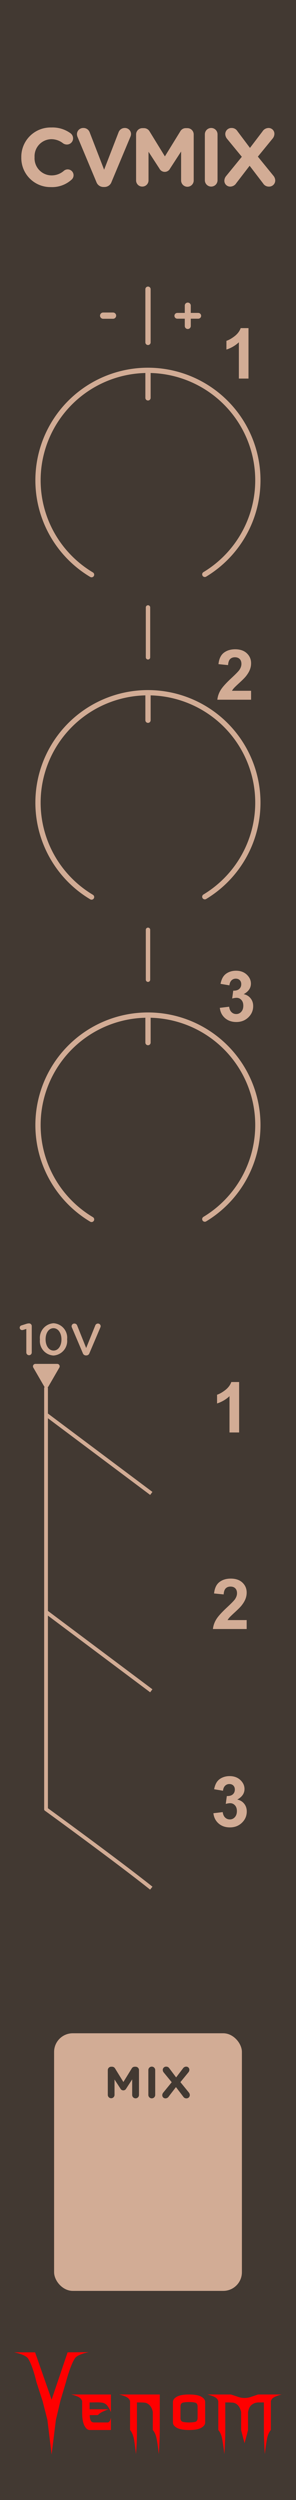 <?xml version="1.0" encoding="UTF-8" standalone="no"?>
<svg
   width="45"
   height="380"
   viewBox="0 0 45 380"
   version="1.1"
   id="svg100"
   sodipodi:docname="CVMix_Earth.svg"
   inkscape:version="1.1.1 (3bf5ae0d25, 2021-09-20)"
   xmlns:inkscape="http://www.inkscape.org/namespaces/inkscape"
   xmlns:sodipodi="http://sodipodi.sourceforge.net/DTD/sodipodi-0.dtd"
   xmlns="http://www.w3.org/2000/svg"
   xmlns:svg="http://www.w3.org/2000/svg"
   xmlns:rdf="http://www.w3.org/1999/02/22-rdf-syntax-ns#"
   xmlns:cc="http://creativecommons.org/ns#"
   xmlns:dc="http://purl.org/dc/elements/1.1/">
  <sodipodi:namedview
     pagecolor="#ffffff"
     bordercolor="#666666"
     borderopacity="1"
     objecttolerance="1"
     gridtolerance="1"
     guidetolerance="1"
     inkscape:pageopacity="0"
     inkscape:pageshadow="2"
     inkscape:window-width="1920"
     inkscape:window-height="1057"
     id="namedview102"
     showgrid="true"
     inkscape:zoom="1.7566021"
     inkscape:cx="19.640191"
     inkscape:cy="151.14408"
     inkscape:window-x="1592"
     inkscape:window-y="-8"
     inkscape:window-maximized="1"
     inkscape:current-layer="svg100"
     inkscape:pagecheckerboard="0">
    <inkscape:grid
       type="xygrid"
       id="grid1285" />
  </sodipodi:namedview>
  <defs
     id="defs7">
    <linearGradient
       id="a8e142bb-541b-4903-be63-d5d069028a5d"
       x1="22.5"
       x2="22.5"
       y2="380"
       gradientUnits="userSpaceOnUse">
      <stop
         offset="0"
         stop-color="#ebebeb"
         id="stop2" />
      <stop
         offset="1"
         stop-color="#e1e1e1"
         id="stop4" />
    </linearGradient>
  </defs>
  <g
     id="aea613ef-74be-49bf-be45-c0734aee674b"
     data-name="FND BG"
     style="fill:#423932;fill-opacity:1">
    <rect
       width="45"
       height="380"
       fill="url(#a8e142bb-541b-4903-be63-d5d069028a5d)"
       id="rect9"
       style="fill:#423932;fill-opacity:1" />
  </g>
  <circle
     cx="22.5"
     cy="122"
     r="20.694"
     fill="none"
     opacity="0.69"
     style="isolation:isolate"
     id="circle26" />
  <rect
     x="8.224"
     y="309.056"
     width="28.552"
     height="39.157"
     rx="2.835"
     fill="#1f1f1f"
     id="rect56"
     style="fill:#d2ac95;fill-opacity:1" />
  <g
     id="g89"
     style="fill:#423932;fill-opacity:1">
    <path
       d="m 16.387,314.661 a 0.518,0.518 0 0 1 0.522,-0.521 h 0.115 a 0.534,0.534 0 0 1 0.474,0.271 l 1.261,2.053 1.267,-2.06 a 0.512,0.512 0 0 1 0.468,-0.264 h 0.115 a 0.517,0.517 0 0 1 0.521,0.521 v 3.767 a 0.518,0.518 0 1 1 -1.036,0 v -2.364 l -0.915,1.409 a 0.488,0.488 0 0 1 -0.867,0 l -0.901,-1.389 v 2.357 a 0.512,0.512 0 0 1 -1.023,0 z"
       fill="#f0f0f0"
       id="path83"
       style="fill:#423932;fill-opacity:1" />
    <path
       d="m 22.553,314.647 a 0.521,0.521 0 0 1 1.043,0 v 3.78 a 0.521,0.521 0 1 1 -1.043,0 z"
       fill="#f0f0f0"
       id="path85"
       style="fill:#423932;fill-opacity:1" />
    <path
       d="m 24.825,318.069 1.28,-1.572 -1.205,-1.47 a 0.633,0.633 0 0 1 -0.156,-0.386 0.502,0.502 0 0 1 0.515,-0.515 0.548,0.548 0 0 1 0.481,0.257 l 1.036,1.382 1.03,-1.355 a 0.596,0.596 0 0 1 0.508,-0.284 0.477,0.477 0 0 1 0.475,0.481 0.622,0.622 0 0 1 -0.156,0.4 l -1.206,1.477 1.274,1.565 a 0.643,0.643 0 0 1 0.155,0.386 0.502,0.502 0 0 1 -0.515,0.515 0.549,0.549 0 0 1 -0.481,-0.257 l -1.11,-1.457 -1.098,1.43 a 0.598,0.598 0 0 1 -0.508,0.285 0.477,0.477 0 0 1 -0.475,-0.481 0.618,0.618 0 0 1 0.155,-0.4 z"
       fill="#f0f0f0"
       id="path87"
       style="fill:#423932;fill-opacity:1" />
  </g>
  <g
     id="f45e0130-37b7-4f8b-95b3-6408baa23eb1"
     data-name="components"
     style="display:none"
     inkscape:groupmode="layer">
    <circle
       id="a1c23d66-c252-4515-96a1-917337e8bedb"
       data-name="In1#PJ301MPort"
       cx="22.5"
       cy="226"
       r="5"
       style="fill:#00ff00" />
    <circle
       id="a63e68d2-1ca8-4e05-b0d1-8b6f332b0e37"
       data-name="Lev1#RoundBlackKnob"
       cx="22.5"
       cy="73"
       r="5"
       style="fill:#ff0000" />
    <circle
       id="a36d22f7-2d0f-442d-90d7-0667ecca8733"
       data-name="Lev2#RoundBlackKnob"
       cx="22.5"
       cy="122.03"
       r="5"
       style="fill:#ff0000" />
    <circle
       id="b2ee54e9-17bb-44a2-8fa9-f1f5dfd502d3"
       data-name="Lev3#RoundBlackKnob"
       cx="22.5"
       cy="171.03"
       r="5"
       style="fill:#ff0000" />
    <circle
       id="a2b06e69-ffb0-4881-82df-d087f66de86e"
       data-name="In2#PJ301MPort"
       cx="22.5"
       cy="256"
       r="5"
       style="fill:#00ff00" />
    <circle
       id="b27f5a6d-d286-4c64-8b15-5bc216721daf"
       data-name="In3#PJ301MPort"
       cx="22.5"
       cy="286"
       r="5"
       style="fill:#00ff00" />
    <circle
       id="be215e83-67fa-4d0f-a299-89c18bd912d3"
       data-name="Mix#PJ301MPort"
       cx="22.5"
       cy="334"
       r="5"
       style="fill:#0000ff"
       inkscape:label="be215e83-67fa-4d0f-a299-89c18bd912d3" />
  </g>
  <circle
     cx="22.5"
     cy="73"
     r="20.694"
     fill="none"
     opacity="0.69"
     style="isolation:isolate"
     id="circle18" />
  <circle
     cx="22.5"
     cy="171"
     r="20.694"
     fill="none"
     opacity="0.69"
     style="isolation:isolate"
     id="circle34" />
  <g
     id="g12243"
     style="stroke:#d2ac95;stroke-opacity:1">
    <line
       x1="22.5"
       y1="109.477"
       x2="22.5"
       y2="105.753"
       fill="none"
       stroke="#1f1f1f"
       stroke-linecap="round"
       stroke-linejoin="round"
       stroke-width="0.8"
       id="line22"
       style="stroke:#d2ac95;stroke-opacity:1" />
    <path
       d="m 31.136,136.305 a 16.712,16.712 0 1 0 -17.216,0.046"
       fill="none"
       stroke="#1f1f1f"
       stroke-linecap="round"
       stroke-linejoin="round"
       stroke-width="0.8"
       id="path24"
       style="stroke:#d2ac95;stroke-opacity:1" />
    <line
       x1="22.5"
       y1="60.476"
       x2="22.5"
       y2="56.753"
       fill="none"
       stroke="#1f1f1f"
       stroke-linecap="round"
       stroke-linejoin="round"
       stroke-width="0.8"
       id="line14"
       style="stroke:#d2ac95;stroke-opacity:1" />
    <path
       d="M 31.136,87.305 A 16.712,16.712 0 1 0 13.92,87.351"
       fill="none"
       stroke="#1f1f1f"
       stroke-linecap="round"
       stroke-linejoin="round"
       stroke-width="0.8"
       id="path16"
       style="stroke:#d2ac95;stroke-opacity:1" />
    <line
       x1="22.5"
       y1="158.477"
       x2="22.5"
       y2="154.753"
       fill="none"
       stroke="#1f1f1f"
       stroke-linecap="round"
       stroke-linejoin="round"
       stroke-width="0.8"
       id="line30"
       style="stroke:#d2ac95;stroke-opacity:1" />
    <path
       d="m 31.136,185.305 a 16.712,16.712 0 1 0 -17.216,0.046"
       fill="none"
       stroke="#1f1f1f"
       stroke-linecap="round"
       stroke-linejoin="round"
       stroke-width="0.8"
       id="path32"
       style="stroke:#d2ac95;stroke-opacity:1" />
    <line
       x1="22.5"
       y1="43.957"
       x2="22.5"
       y2="52.045"
       fill="none"
       stroke="#1f1f1f"
       stroke-linecap="round"
       stroke-linejoin="round"
       stroke-width="0.8"
       id="line38"
       style="stroke:#d2ac95;stroke-opacity:1" />
    <line
       x1="22.5"
       y1="141.33"
       x2="22.5"
       y2="148.915"
       fill="none"
       stroke="#1f1f1f"
       stroke-linecap="round"
       stroke-linejoin="round"
       stroke-width="0.666"
       id="line40"
       style="stroke:#d2ac95;stroke-opacity:1" />
    <line
       x1="22.5"
       y1="92.33"
       x2="22.5"
       y2="99.915"
       fill="none"
       stroke="#1f1f1f"
       stroke-linecap="round"
       stroke-linejoin="round"
       stroke-width="0.666"
       id="line42"
       style="stroke:#d2ac95;stroke-opacity:1" />
    <line
       x1="7"
       y1="211"
       x2="7"
       y2="275"
       fill="none"
       stroke="#1f1f1f"
       stroke-linecap="round"
       stroke-linejoin="round"
       stroke-width="0.572"
       id="line54"
       style="stroke:#d2ac95;stroke-opacity:1" />
    <path
       style="fill:none;stroke:#d2ac95;stroke-width:0.572;stroke-linecap:butt;stroke-linejoin:miter;stroke-miterlimit:4;stroke-dasharray:none;stroke-opacity:1"
       d="M 23,287 C 18,283 6.789,274.831 7,275"
       id="path1532"
       sodipodi:nodetypes="cc" />
    <path
       style="fill:none;stroke:#d2ac95;stroke-width:0.572;stroke-linecap:butt;stroke-linejoin:miter;stroke-miterlimit:4;stroke-dasharray:none;stroke-opacity:1"
       d="M 23,257 7,245"
       id="path1532-5"
       sodipodi:nodetypes="cc" />
    <path
       style="fill:none;stroke:#d2ac95;stroke-width:0.572;stroke-linecap:butt;stroke-linejoin:miter;stroke-miterlimit:4;stroke-dasharray:none;stroke-opacity:1"
       d="M 23,227 7,215"
       id="path1532-4"
       sodipodi:nodetypes="cc" />
  </g>
  <g
     id="g81"
     style="fill:#d2ac95;fill-opacity:1">
    <path
       d="m 3.24,23.932 v -0.025 a 4.451,4.451 0 0 1 4.566,-4.529 4.638,4.638 0 0 1 2.929,0.888 0.965,0.965 0 0 1 0.375,0.764 0.939,0.939 0 0 1 -0.95,0.938 1.013,1.013 0 0 1 -0.576,-0.188 2.882,2.882 0 0 0 -1.789,-0.625 2.595,2.595 0 0 0 -2.54,2.728 v 0.025 a 2.601,2.601 0 0 0 2.54,2.753 2.816,2.816 0 0 0 1.902,-0.688 0.892,0.892 0 1 1 1.15,1.363 4.399,4.399 0 0 1 -3.115,1.102 4.421,4.421 0 0 1 -4.492,-4.505 z"
       fill="#1f1f1f"
       id="path71"
       style="fill:#d2ac95;fill-opacity:1" />
    <path
       d="m 14.652,27.661 -2.841,-6.794 a 1.196,1.196 0 0 1 -0.112,-0.463 0.945,0.945 0 0 1 0.963,-0.951 1.002,1.002 0 0 1 0.977,0.675 l 2.189,5.668 2.215,-5.731 a 0.999,0.999 0 0 1 0.926,-0.613 0.93,0.93 0 0 1 0.951,0.926 1.123,1.123 0 0 1 -0.101,0.425 l -2.865,6.857 a 1.132,1.132 0 0 1 -1.089,0.763 h -0.125 a 1.13,1.13 0 0 1 -1.088,-0.763 z"
       fill="#1f1f1f"
       id="path73"
       style="fill:#d2ac95;fill-opacity:1" />
    <path
       d="m 20.689,20.441 a 0.956,0.956 0 0 1 0.964,-0.963 h 0.212 a 0.991,0.991 0 0 1 0.877,0.5 l 2.326,3.792 2.34,-3.804 a 0.945,0.945 0 0 1 0.863,-0.488 h 0.213 a 0.956,0.956 0 0 1 0.964,0.963 v 6.957 a 0.958,0.958 0 1 1 -1.915,0 v -4.366 l -1.688,2.603 a 0.901,0.901 0 0 1 -1.602,0 L 22.579,23.068 v 4.354 a 0.94,0.94 0 0 1 -0.951,0.938 0.93,0.93 0 0 1 -0.938,-0.938 z"
       fill="#1f1f1f"
       id="path75"
       style="fill:#d2ac95;fill-opacity:1" />
    <path
       d="m 31.143,20.416 a 0.964,0.964 0 0 1 1.928,0 v 6.981 a 0.964,0.964 0 1 1 -1.928,0 z"
       fill="#1f1f1f"
       id="path77"
       style="fill:#d2ac95;fill-opacity:1" />
    <path
       d="M 34.398,26.734 36.763,23.832 34.535,21.117 a 1.183,1.183 0 0 1 -0.287,-0.713 0.927,0.927 0 0 1 0.951,-0.951 1.011,1.011 0 0 1 0.888,0.475 l 1.915,2.553 1.901,-2.502 a 1.1,1.1 0 0 1 0.938,-0.525 0.88,0.88 0 0 1 0.876,0.888 1.146,1.146 0 0 1 -0.288,0.738 l -2.227,2.728 2.352,2.891 a 1.175,1.175 0 0 1 0.288,0.713 0.928,0.928 0 0 1 -0.951,0.951 1.01,1.01 0 0 1 -0.888,-0.476 l -2.053,-2.69 -2.027,2.641 a 1.097,1.097 0 0 1 -0.938,0.525 0.88,0.88 0 0 1 -0.876,-0.889 1.147,1.147 0 0 1 0.288,-0.738 z"
       fill="#1f1f1f"
       id="path79"
       style="fill:#d2ac95;fill-opacity:1" />
  </g>
  <g
     id="g28036"
     style="fill:#d2ac95;fill-opacity:1">
    <path
       d="M 7.364,210.739 9.022,207.868 a 0.372,0.372 0 0 0 -0.322,-0.558 h -3.316 a 0.372,0.372 0 0 0 -0.322,0.558 l 1.658,2.872 a 0.372,0.372 0 0 0 0.644,0 z"
       fill="#1f1f1f"
       id="path12"
       style="fill:#d2ac95;fill-opacity:1" />
    <g
       id="g27978"
       style="fill:#d2ac95;fill-opacity:1">
      <path
         d="m 15.207,47.981 a 0.479,0.479 0 0 1 0.471,-0.479 h 1.504 a 0.476,0.476 0 0 1 0,0.952 H 15.678 A 0.477,0.477 0 0 1 15.207,47.981 Z"
         fill="#1f1f1f"
         id="path67"
         style="fill:#d2ac95;fill-opacity:1" />
      <path
         d="M 28.092,48.441 H 26.957 A 0.438,0.438 0 0 1 26.518,48.002 0.443,0.443 0 0 1 26.957,47.562 h 1.135 v -1.112 a 0.451,0.451 0 0 1 0.456,-0.456 0.456,0.456 0 0 1 0.456,0.456 v 1.112 h 1.135 a 0.443,0.443 0 0 1 0.439,0.439 0.438,0.438 0 0 1 -0.439,0.439 h -1.135 v 1.112 a 0.456,0.456 0 0 1 -0.456,0.456 0.451,0.451 0 0 1 -0.456,-0.456 z"
         fill="#1f1f1f"
         id="path69"
         style="fill:#d2ac95;fill-opacity:1" />
      <g
         id="g65"
         transform="translate(-15.862,0.693)"
         style="fill:#d2ac95;fill-opacity:1">
        <path
           d="m 19.862,201.307 -0.488,0.149 a 0.596,0.596 0 0 1 -0.149,0.021 0.36,0.36 0 0 1 -0.088,-0.711 l 0.718,-0.23 a 1.452,1.452 0 0 1 0.406,-0.074 h 0.014 a 0.406,0.406 0 0 1 0.414,0.413 v 4.011 a 0.413,0.413 0 1 1 -0.826,0 z"
           fill="#1f1f1f"
           id="path59"
           style="fill:#d2ac95;fill-opacity:1" />
        <path
           d="m 21.933,202.905 v -0.013 a 2.22,2.22 0 0 1 2.073,-2.453 2.203,2.203 0 0 1 2.06,2.439 v 0.014 a 2.22,2.22 0 0 1 -2.073,2.453 2.198,2.198 0 0 1 -2.06,-2.439 z m 3.272,0 v -0.013 c 0,-0.935 -0.481,-1.701 -1.213,-1.701 -0.731,0 -1.199,0.745 -1.199,1.687 v 0.014 c 0,0.935 0.474,1.701 1.213,1.701 0.738,2e-5 1.199,-0.759 1.199,-1.687 z"
           fill="#1f1f1f"
           id="path61"
           style="fill:#d2ac95;fill-opacity:1" />
        <path
           d="m 28.454,204.992 -1.659,-3.902 a 0.464,0.464 0 0 1 -0.048,-0.196 0.411,0.411 0 0 1 0.42,-0.407 0.438,0.438 0 0 1 0.428,0.298 l 1.368,3.421 1.389,-3.448 a 0.43,0.43 0 0 1 0.399,-0.271 0.404,0.404 0 0 1 0.414,0.4 0.474,0.474 0 0 1 -0.041,0.176 l -1.666,3.93 a 0.498,0.498 0 0 1 -0.481,0.339 h -0.048 a 0.495,0.495 0 0 1 -0.475,-0.339 z"
           fill="#1f1f1f"
           id="path63"
           style="fill:#d2ac95;fill-opacity:1" />
      </g>
      <g
         aria-label="1"
         id="text6531"
         style="font-weight:bold;font-size:10.667px;font-family:Arial;-inkscape-font-specification:'Arial, Bold';fill:#d2ac95;fill-opacity:1">
        <path
           d="m 37.778,57.542 h -1.464 v -5.516 q -0.802,0.75 -1.891,1.109 v -1.328 q 0.573,-0.188 1.245,-0.708 0.672,-0.526 0.922,-1.224 h 1.188 z"
           id="path20906"
           style="fill:#d2ac95;fill-opacity:1" />
      </g>
      <g
         aria-label="1"
         id="text6531-6"
         style="font-weight:bold;font-size:10.667px;font-family:Arial;-inkscape-font-specification:'Arial, Bold';fill:#d2ac95;fill-opacity:1"
         transform="translate(1.064,-0.642)">
        <path
           d="m 35.29,218.376 h -1.464 v -5.516 q -0.802,0.75 -1.891,1.109 v -1.328 q 0.573,-0.188 1.245,-0.708 0.672,-0.526 0.922,-1.224 h 1.188 z"
           id="path20921"
           style="fill:#d2ac95;fill-opacity:1" />
      </g>
      <g
         aria-label="2"
         id="text6531-6-6"
         style="font-weight:bold;font-size:10.667px;font-family:Arial;-inkscape-font-specification:'Arial, Bold';fill:#d2ac95;fill-opacity:1"
         transform="translate(0.728,-0.926)">
        <path
           d="m 36.772,247.178 v 1.359 h -5.13 q 0.083,-0.771 0.5,-1.458 0.417,-0.693 1.646,-1.833 0.99,-0.922 1.214,-1.25 0.302,-0.453 0.302,-0.896 0,-0.49 -0.266,-0.75 -0.26,-0.266 -0.724,-0.266 -0.458,0 -0.729,0.276 -0.271,0.276 -0.313,0.917 l -1.458,-0.146 q 0.13,-1.208 0.818,-1.734 0.688,-0.526 1.719,-0.526 1.13,0 1.776,0.609 0.646,0.609 0.646,1.516 0,0.516 -0.188,0.984 -0.182,0.464 -0.583,0.974 -0.266,0.339 -0.958,0.974 -0.693,0.635 -0.88,0.844 -0.182,0.208 -0.297,0.406 z"
           id="path20926"
           style="fill:#d2ac95;fill-opacity:1" />
      </g>
      <g
         aria-label="3"
         id="text6531-6-9"
         style="font-weight:bold;font-size:10.667px;font-family:Arial;-inkscape-font-specification:'Arial, Bold';fill:#d2ac95;fill-opacity:1"
         transform="translate(0.689,-0.759)">
        <path
           d="m 31.752,276.369 1.417,-0.172 q 0.068,0.542 0.365,0.828 0.297,0.286 0.719,0.286 0.453,0 0.76,-0.344 0.313,-0.344 0.313,-0.927 0,-0.552 -0.297,-0.875 -0.297,-0.323 -0.724,-0.323 -0.281,0 -0.672,0.109 l 0.161,-1.193 q 0.594,0.016 0.906,-0.255 0.313,-0.276 0.313,-0.729 0,-0.385 -0.229,-0.615 -0.229,-0.229 -0.609,-0.229 -0.375,0 -0.641,0.26 -0.266,0.26 -0.323,0.76 l -1.349,-0.229 q 0.141,-0.693 0.422,-1.104 0.286,-0.417 0.792,-0.651 0.51,-0.24 1.141,-0.24 1.078,0 1.729,0.688 0.536,0.562 0.536,1.271 0,1.005 -1.099,1.604 0.656,0.141 1.047,0.63 0.396,0.49 0.396,1.182 0,1.005 -0.734,1.714 -0.734,0.708 -1.828,0.708 -1.036,0 -1.719,-0.594 -0.682,-0.599 -0.792,-1.562 z"
           id="path20931"
           style="fill:#d2ac95;fill-opacity:1" />
      </g>
      <g
         aria-label="2"
         id="text9901"
         style="font-weight:bold;font-size:10.667px;font-family:Arial;-inkscape-font-specification:'Arial, Bold';fill:#d2ac95;fill-opacity:1">
        <path
           d="m 38.171,104.997 v 1.359 h -5.13 q 0.083,-0.771 0.5,-1.458 0.417,-0.693 1.646,-1.833 0.99,-0.922 1.214,-1.25 0.302,-0.453 0.302,-0.896 0,-0.49 -0.266,-0.75 -0.26,-0.266 -0.724,-0.266 -0.458,0 -0.729,0.276 -0.271,0.276 -0.313,0.917 l -1.458,-0.146 q 0.13,-1.208 0.818,-1.734 0.688,-0.526 1.719,-0.526 1.13,0 1.776,0.609 0.646,0.609 0.646,1.516 0,0.516 -0.188,0.984 -0.182,0.464 -0.583,0.974 -0.266,0.339 -0.958,0.974 -0.693,0.635 -0.88,0.844 -0.182,0.208 -0.297,0.406 z"
           id="path20911"
           style="fill:#d2ac95;fill-opacity:1" />
      </g>
      <g
         aria-label="3"
         id="text12281"
         style="font-weight:bold;font-size:10.667px;font-family:Arial;-inkscape-font-specification:'Arial, Bold';fill:#d2ac95;fill-opacity:1">
        <path
           d="m 33.416,153.192 1.417,-0.172 q 0.068,0.542 0.365,0.828 0.297,0.286 0.719,0.286 0.453,0 0.76,-0.344 0.313,-0.344 0.313,-0.927 0,-0.552 -0.297,-0.875 -0.297,-0.323 -0.724,-0.323 -0.281,0 -0.672,0.109 l 0.161,-1.193 q 0.594,0.016 0.906,-0.255 0.313,-0.276 0.313,-0.729 0,-0.385 -0.229,-0.615 -0.229,-0.229 -0.609,-0.229 -0.375,0 -0.641,0.26 -0.266,0.26 -0.323,0.76 l -1.349,-0.229 q 0.141,-0.693 0.422,-1.104 0.286,-0.417 0.792,-0.651 0.51,-0.24 1.141,-0.24 1.078,0 1.729,0.688 0.536,0.562 0.536,1.271 0,1.005 -1.099,1.604 0.656,0.141 1.047,0.63 0.396,0.49 0.396,1.182 0,1.005 -0.734,1.714 -0.734,0.708 -1.828,0.708 -1.036,0 -1.719,-0.594 -0.682,-0.599 -0.792,-1.562 z"
           id="path20916"
           style="fill:#d2ac95;fill-opacity:1" />
      </g>
    </g>
  </g>
  <g
     id="g42796"
     transform="matrix(0.305,0,0,0.305,-0.591,-15.852)"
     style="fill:#ff0000">
    <g
       aria-label="enom"
       id="text4270-27"
       style="font-size:49.389px;line-height:1.25;font-family:'NECK ROMANCER';-inkscape-font-specification:'NECK ROMANCER, Normal';font-variant-ligatures:none;text-align:center;text-anchor:middle;stroke-width:2.646;fill:#ff0000">
      <path
         d="m 46.609,1249.244 q 0,1.158 0,3.425 3.183,0 9.453,0 -1.64,0.579 -2.99,1.206 -1.35,0.627 -2.363,1.688 -1.35,0 -4.051,0 0,1.495 0.434,2.556 0.386,1.109 1.833,1.109 2.267,0 6.801,0 0.482,-0.145 0.868,-0.627 0.338,-0.53 0.627,-1.736 0,2.026 0,6.125 -3.521,0 -10.563,0 -1.543,0 -2.653,-2.219 -1.109,-2.17 -1.109,-6.318 0,-1.978 0,-5.836 -0.386,-1.35 -1.881,-2.122 -1.495,-0.724 -3.569,-1.206 6.608,0 19.775,0 0,2.942 0,8.778 -1.206,-2.701 -2.219,-3.666 -1.013,-0.965 -2.701,-1.109 -0.916,-0.097 -2.17,-0.097 -1.206,0.048 -2.846,0.048 -0.241,0 -0.675,0 z"
         id="path42762"
         style="fill:#ff0000" />
      <path
         d="m 81.577,1245.289 q 0,5.884 0,17.701 0,3.087 -0.145,6.077 -0.096,3.039 -0.338,5.933 -0.386,-3.714 -0.965,-6.994 -0.531,-3.328 -2.026,-5.016 0,-2.99 0,-8.923 -0.241,-1.351 -0.723,-2.219 -0.482,-0.868 -1.061,-1.399 -1.109,-1.013 -2.412,-1.109 -1.35,-0.097 -2.267,-0.097 -0.482,0 -1.447,0 0,4.582 0,13.746 0,3.087 -0.096,6.077 -0.145,3.039 -0.386,5.933 -0.386,-3.714 -0.916,-6.994 -0.579,-3.328 -2.026,-5.016 0,-4.823 0,-14.373 -0.386,-1.35 -1.881,-2.122 -1.495,-0.724 -3.569,-1.206 6.752,0 20.257,0 z"
         id="path42764"
         style="fill:#ff0000" />
      <path
         d="m 104.197,1249.051 q 0,3.376 0,10.177 0,1.543 -1.929,2.653 -1.929,1.109 -6.077,1.109 -4.196,0 -6.125,-1.109 -1.929,-1.109 -1.929,-2.653 0,-3.376 0,-10.177 0,-1.543 1.929,-2.653 1.929,-1.109 6.125,-1.109 4.148,0 6.077,1.109 1.929,1.109 1.929,2.653 z m -3.762,7.91 q 0,-1.881 0,-5.643 0,-1.688 -1.254,-1.978 -1.206,-0.289 -2.99,-0.289 -1.833,0 -3.039,0.289 -1.254,0.289 -1.254,1.978 0,1.881 0,5.643 0,1.688 1.254,1.977 1.206,0.289 3.039,0.289 1.785,0 2.99,-0.289 1.254,-0.289 1.254,-1.977 z"
         id="path42766"
         style="fill:#ff0000" />
      <path
         d="m 142.348,1245.289 q -2.026,0.482 -3.521,1.206 -1.543,0.772 -1.881,2.122 0,4.775 0,14.373 -1.495,1.688 -2.026,5.016 -0.579,3.28 -0.965,6.994 -0.241,-2.894 -0.338,-5.933 -0.145,-2.99 -0.145,-6.077 0,-4.582 0,-13.746 -0.482,0 -1.399,0 -0.531,0 -1.158,0 -0.627,0 -1.302,0.145 -1.254,0.241 -2.412,1.206 -1.158,0.965 -1.64,3.473 0,2.99 0,8.923 -0.145,0.627 -0.289,1.109 -0.097,0.482 -0.193,0.82 -0.531,1.978 -0.386,1.351 0.193,-0.627 -0.289,1.158 -0.097,0.338 -0.241,0.868 -0.145,0.531 -0.338,1.302 -0.145,-0.675 -0.289,-1.206 -0.145,-0.482 -0.241,-0.82 -0.531,-2.026 -0.338,-1.302 0.193,0.772 -0.434,-1.688 -0.048,-0.289 -0.193,-0.724 -0.097,-0.386 -0.193,-0.868 0,-2.99 0,-8.923 -0.289,-1.351 -0.772,-2.219 -0.482,-0.868 -1.061,-1.399 -1.109,-1.013 -2.412,-1.109 -1.302,-0.097 -2.267,-0.097 -0.482,0 -1.399,0 0,4.582 0,13.746 0,3.087 -0.145,6.077 -0.097,3.039 -0.338,5.933 -0.386,-3.714 -0.965,-6.994 -0.531,-3.328 -2.026,-5.016 0,-4.823 0,-14.373 -0.386,-1.35 -1.881,-2.122 -1.495,-0.724 -3.569,-1.206 3.955,0 11.768,0 1.158,0.386 3.473,1.157 0.772,0.289 1.592,0.434 0.82,0.145 1.688,0.145 0.868,0 1.736,-0.145 0.82,-0.145 1.592,-0.434 1.158,-0.386 3.424,-1.157 3.955,0 11.768,0 z"
         id="path42768"
         style="fill:#ff0000" />
    </g>
    <g
       aria-label="V"
       transform="matrix(1.236,0,0,0.809,-497.881,123.486)"
       id="text4270-3-5-2"
       style="font-size:78.506px;line-height:1.25;font-family:Nosferotica;-inkscape-font-specification:'Nosferotica, Normal';font-variant-ligatures:none;text-align:center;text-anchor:middle;stroke-width:3.271;fill:#ff0000">
      <path
         d="m 431.65,1360.686 8.574,-0.102 c 0,0 -4.408,1.088 -5.599,3.728 -1.881,4.169 -3.642,14.663 -3.642,14.663 l -2.233,11.519 -1.833,11.831 -1.718,21.311 -1.695,-21.311 -1.922,-11.521 -2.501,-11.829 c 0,0 -1.52,-10.287 -3.383,-14.483 -1.145,-2.579 -5.634,-3.806 -5.634,-3.806 h 8.466 l 6.669,29.157 z"
         id="path30410"
         sodipodi:nodetypes="ccscccccccscccc"
         style="fill:#ff0000" />
    </g>
  </g>
</svg>
